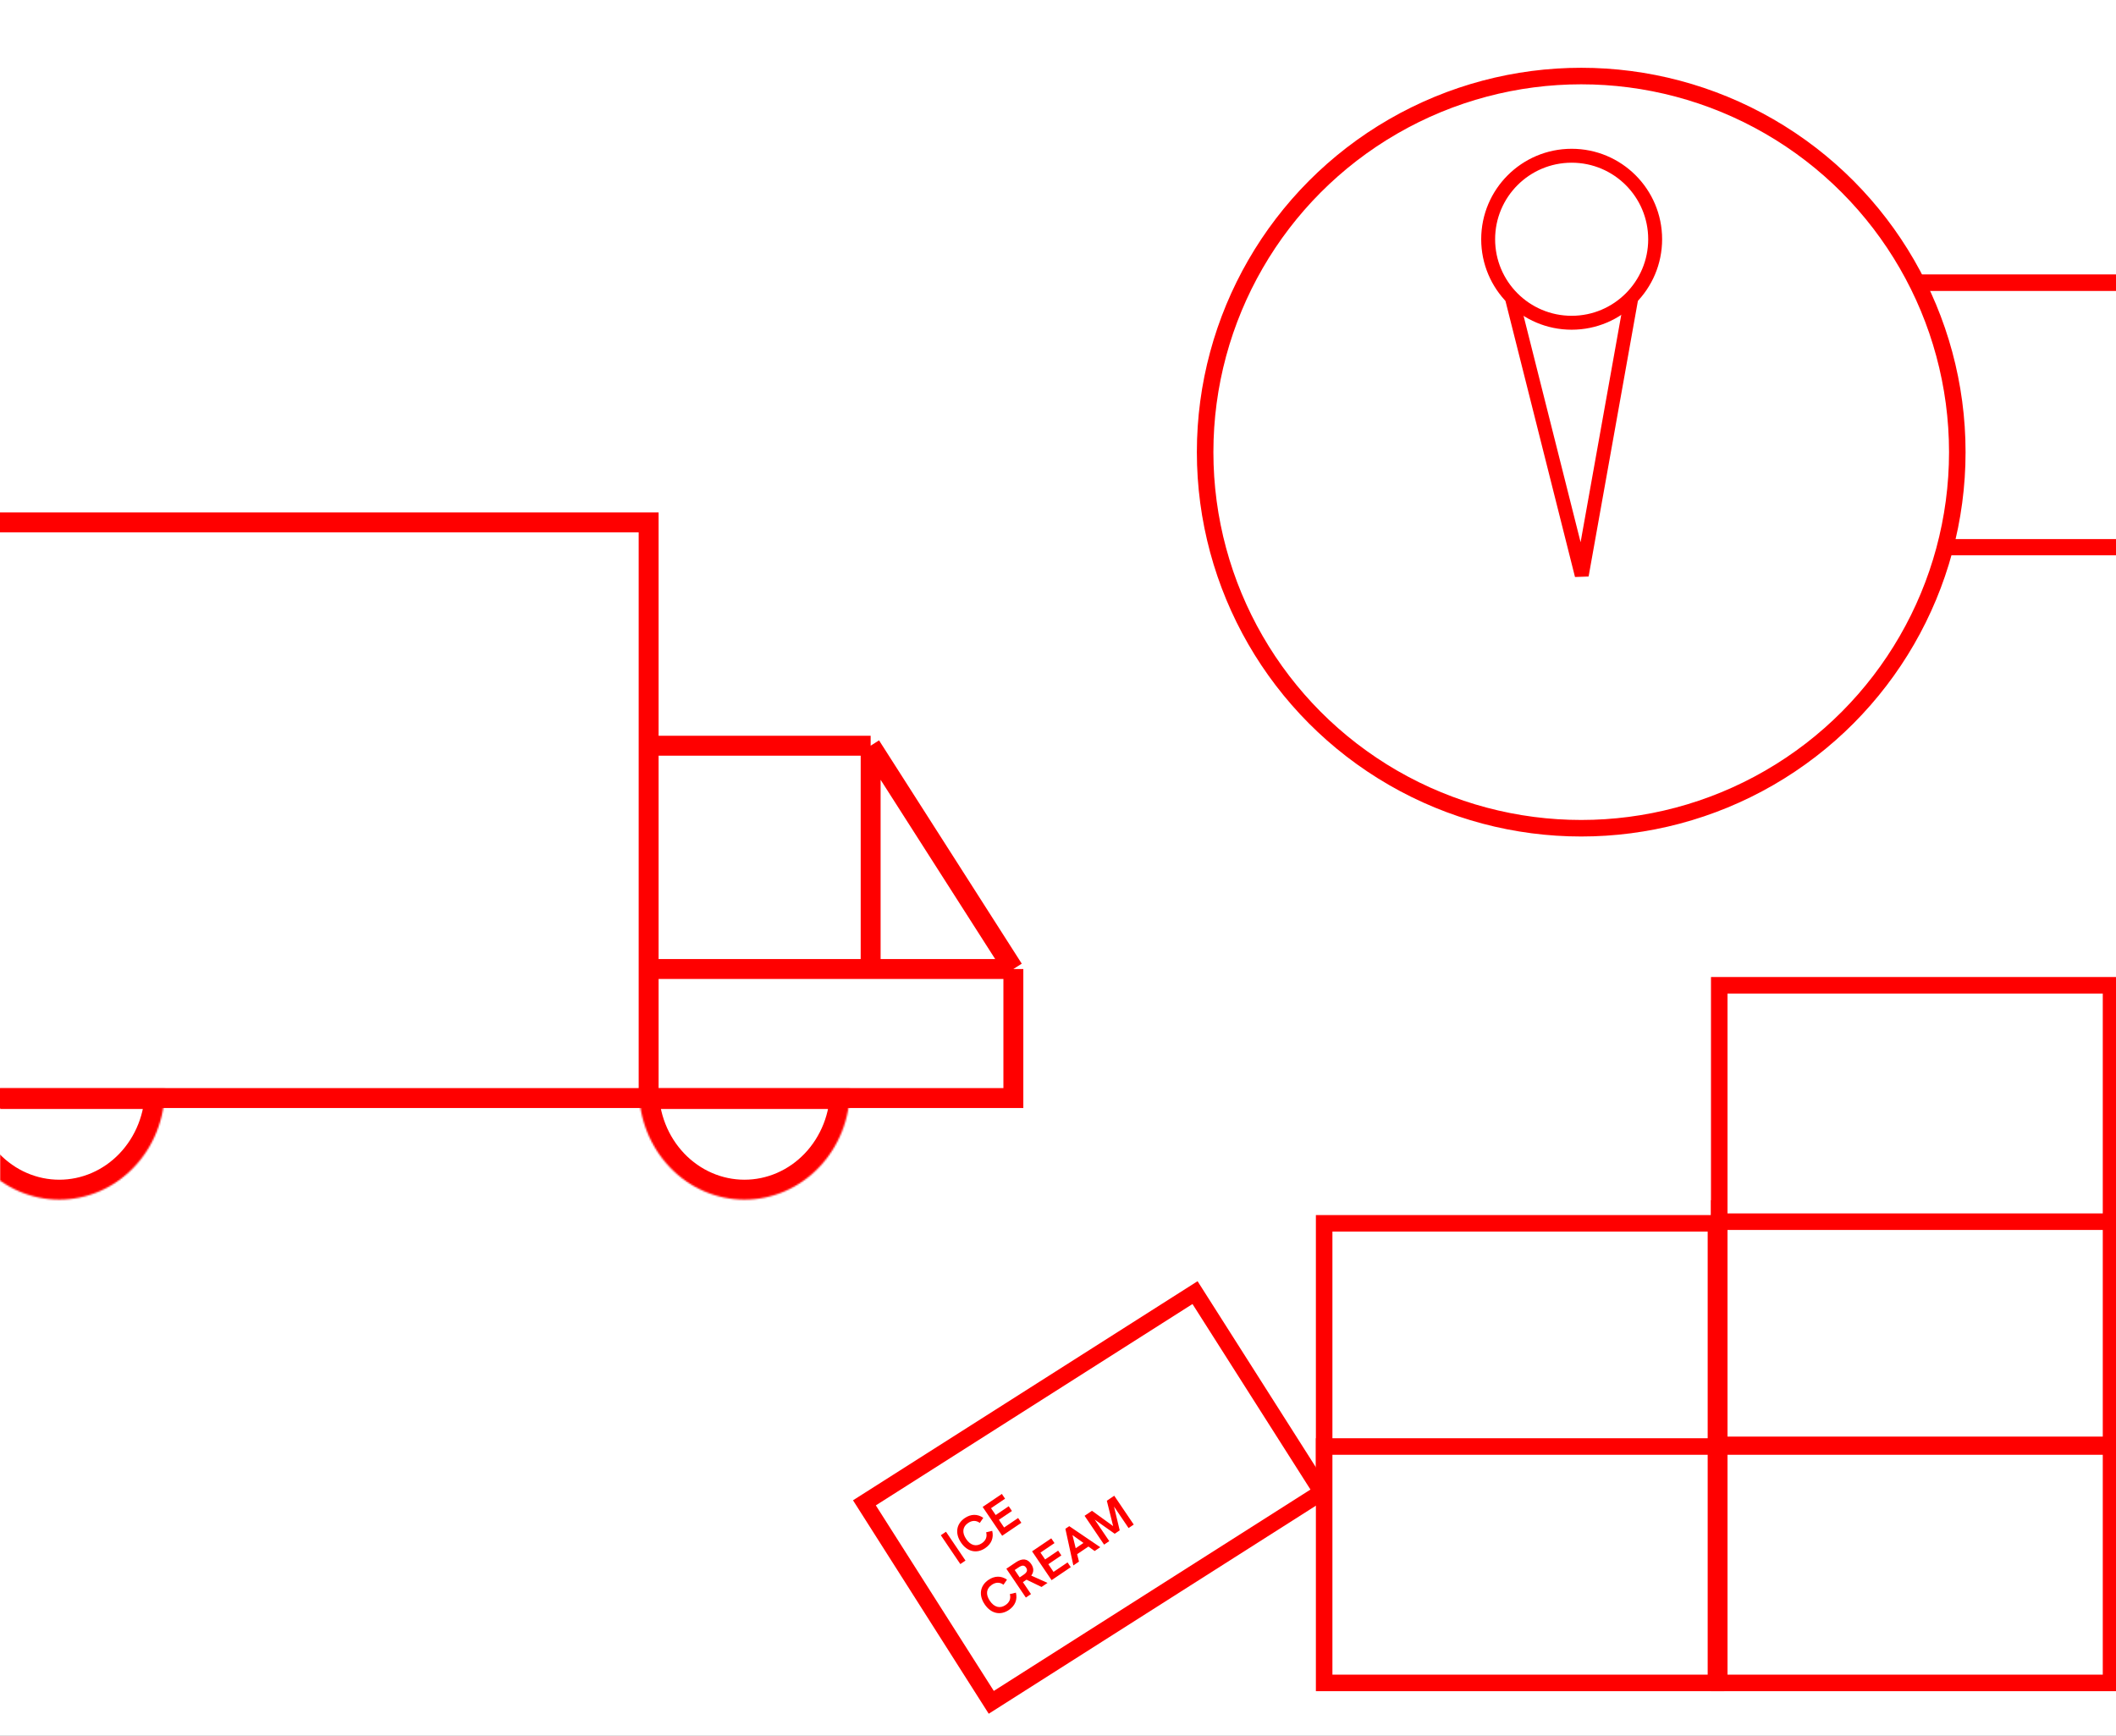 <svg width="1280" height="1050" viewBox="0 0 1280 1050" fill="none" xmlns="http://www.w3.org/2000/svg">
<rect x="0" y="0" width="1280" height="1050" fill="#333333" stroke="none"/>
<g clip-path="url(#clip0_79_555)">
<rect width="1280" height="1050" fill="white"/>
<circle cx="956.5" cy="273.5" r="227.5" stroke="#FF0000" stroke-width="10"/>
<path d="M914.732 180.891L956.825 348L986.711 180.891" stroke="#FF0000" stroke-width="8.419"/>
<circle cx="950.721" cy="144.721" r="50.511" stroke="#FF0000" stroke-width="8.419"/>
<path d="M1159 171H1307" stroke="#FF0000" stroke-width="10"/>
<path d="M1174 331H1307" stroke="#FF0000" stroke-width="9.817"/>
<rect x="1040" y="731" width="237" height="143" fill="white" stroke="#FF0000" stroke-width="10"/>
<rect x="801" y="740" width="237" height="143" fill="white" stroke="#FF0000" stroke-width="10"/>
<rect x="522.902" y="909.075" width="237" height="143" transform="rotate(-32.452 522.902 909.075)" fill="white" stroke="#FF0000" stroke-width="10"/>
<rect x="1040" y="875" width="237" height="143" fill="white" stroke="#FF0000" stroke-width="10"/>
<rect x="801" y="875" width="237" height="143" fill="white" stroke="#FF0000" stroke-width="10"/>
<rect x="1040" y="596" width="237" height="143" fill="white" stroke="#FF0000" stroke-width="10"/>
<path d="M580.915 946.111L584.042 943.994L572.242 926.557L569.115 928.674L580.915 946.111ZM595.948 936.484C599.676 933.961 601.242 930.239 600.207 926.015L596.535 926.895C597.275 929.605 596.335 931.882 593.934 933.507C590.581 935.775 587.098 934.886 584.44 930.959C581.799 927.056 582.261 923.534 585.638 921.249C588.015 919.64 590.444 919.565 592.692 921.216L594.807 918.144C591.28 915.68 587.301 915.783 583.623 918.271C578.47 921.759 577.555 927.521 581.33 933.1C585.105 938.679 590.795 939.971 595.948 936.484ZM606.225 928.982L617.833 921.127L615.886 918.25L607.405 923.989L604.256 919.336L612.137 914.003L610.19 911.126L602.309 916.459L599.499 912.306L607.98 906.567L606.033 903.69L594.425 911.545L606.225 928.982ZM610.281 973.875C614.009 971.353 615.575 967.63 614.54 963.406L610.868 964.286C611.608 966.996 610.668 969.273 608.267 970.898C604.915 973.167 601.431 972.278 598.773 968.35C596.132 964.447 596.594 960.925 599.971 958.64C602.348 957.031 604.777 956.956 607.025 958.608L609.14 955.535C605.613 953.071 601.634 953.174 597.957 955.663C592.803 959.15 591.888 964.912 595.663 970.491C599.439 976.07 605.128 977.363 610.281 973.875ZM633.667 957.502L623.817 953.08C625.42 950.974 625.487 948.594 623.794 946.093C621.678 942.966 618.615 942.266 614.462 945.077L608.758 948.937L620.558 966.374L623.66 964.274L618.768 957.044L619.918 956.265L620.969 955.554L630.04 959.957L633.667 957.502ZM616.821 954.167L613.807 949.714L616.084 948.174C618.11 946.802 619.549 946.558 620.701 948.259C621.852 949.96 621.124 951.255 619.097 952.627L616.821 954.167ZM636.121 955.842L647.728 947.986L645.782 945.109L637.301 950.849L634.152 946.196L642.032 940.863L640.085 937.986L632.205 943.319L629.394 939.166L637.875 933.427L635.928 930.55L624.32 938.405L636.121 955.842ZM662.172 938.212L665.574 935.909L646.82 923.179L644.468 924.771L649.288 946.931L652.691 944.628L651.579 940.129L658.408 935.507L662.172 938.212ZM650.707 936.524L648.759 928.578L655.411 933.341L650.707 936.524ZM669.54 907.804L673.349 923.134L660.558 913.882L656.08 916.912L667.88 934.349L671.008 932.233L662.187 919.199L674.303 927.778L677.33 925.729L673.87 911.292L682.691 924.326L685.818 922.21L674.018 904.773L669.54 907.804Z" fill="#FF0000"/>
<mask id="path-13-inside-1_79_555" fill="white">
<path d="M99.718 658.79C99.718 667.572 98.066 676.268 94.857 684.381C91.648 692.494 86.944 699.866 81.014 706.075C75.084 712.285 68.044 717.211 60.297 720.571C52.549 723.932 44.245 725.661 35.859 725.661C27.473 725.661 19.169 723.932 11.421 720.571C3.674 717.211 -3.366 712.285 -9.296 706.075C-15.226 699.866 -19.93 692.494 -23.139 684.381C-26.348 676.268 -28 667.572 -28 658.79L35.859 658.79H99.718Z"/>
</mask>
<path d="M99.718 658.79C99.718 667.572 98.066 676.268 94.857 684.381C91.648 692.494 86.944 699.866 81.014 706.075C75.084 712.285 68.044 717.211 60.297 720.571C52.549 723.932 44.245 725.661 35.859 725.661C27.473 725.661 19.169 723.932 11.421 720.571C3.674 717.211 -3.366 712.285 -9.296 706.075C-15.226 699.866 -19.93 692.494 -23.139 684.381C-26.348 676.268 -28 667.572 -28 658.79L35.859 658.79H99.718Z" stroke="#FF0000" stroke-width="24.098" mask="url(#path-13-inside-1_79_555)"/>
<mask id="path-14-inside-2_79_555" fill="white">
<path d="M514.199 658.79C514.199 667.572 512.548 676.268 509.339 684.381C506.129 692.494 501.425 699.866 495.496 706.075C489.566 712.285 482.526 717.211 474.778 720.571C467.031 723.932 458.727 725.661 450.34 725.661C441.954 725.661 433.65 723.932 425.903 720.571C418.155 717.211 411.115 712.285 405.185 706.075C399.255 699.866 394.552 692.494 391.342 684.381C388.133 676.268 386.481 667.572 386.481 658.79L450.34 658.79H514.199Z"/>
</mask>
<path d="M514.199 658.79C514.199 667.572 512.548 676.268 509.339 684.381C506.129 692.494 501.425 699.866 495.496 706.075C489.566 712.285 482.526 717.211 474.778 720.571C467.031 723.932 458.727 725.661 450.34 725.661C441.954 725.661 433.65 723.932 425.903 720.571C418.155 717.211 411.115 712.285 405.185 706.075C399.255 699.866 394.552 692.494 391.342 684.381C388.133 676.268 386.481 667.572 386.481 658.79L450.34 658.79H514.199Z" stroke="#FF0000" stroke-width="24.098" mask="url(#path-14-inside-2_79_555)"/>
<path d="M-0.288 316H392.37V451.082M392.37 664.212H-0.288M392.37 664.212H613V586.165M392.37 664.212V586.165M613 586.165H526.667M613 586.165L526.667 451.082M392.37 586.165V451.082M392.37 586.165H526.667M392.37 451.082H526.667M526.667 451.082V586.165" stroke="#FF0000" stroke-width="12.049"/>
</g>
<defs>
<clipPath id="clip0_79_555">
<rect width="1280" height="1050" fill="white"/>
</clipPath>
</defs>
</svg>
